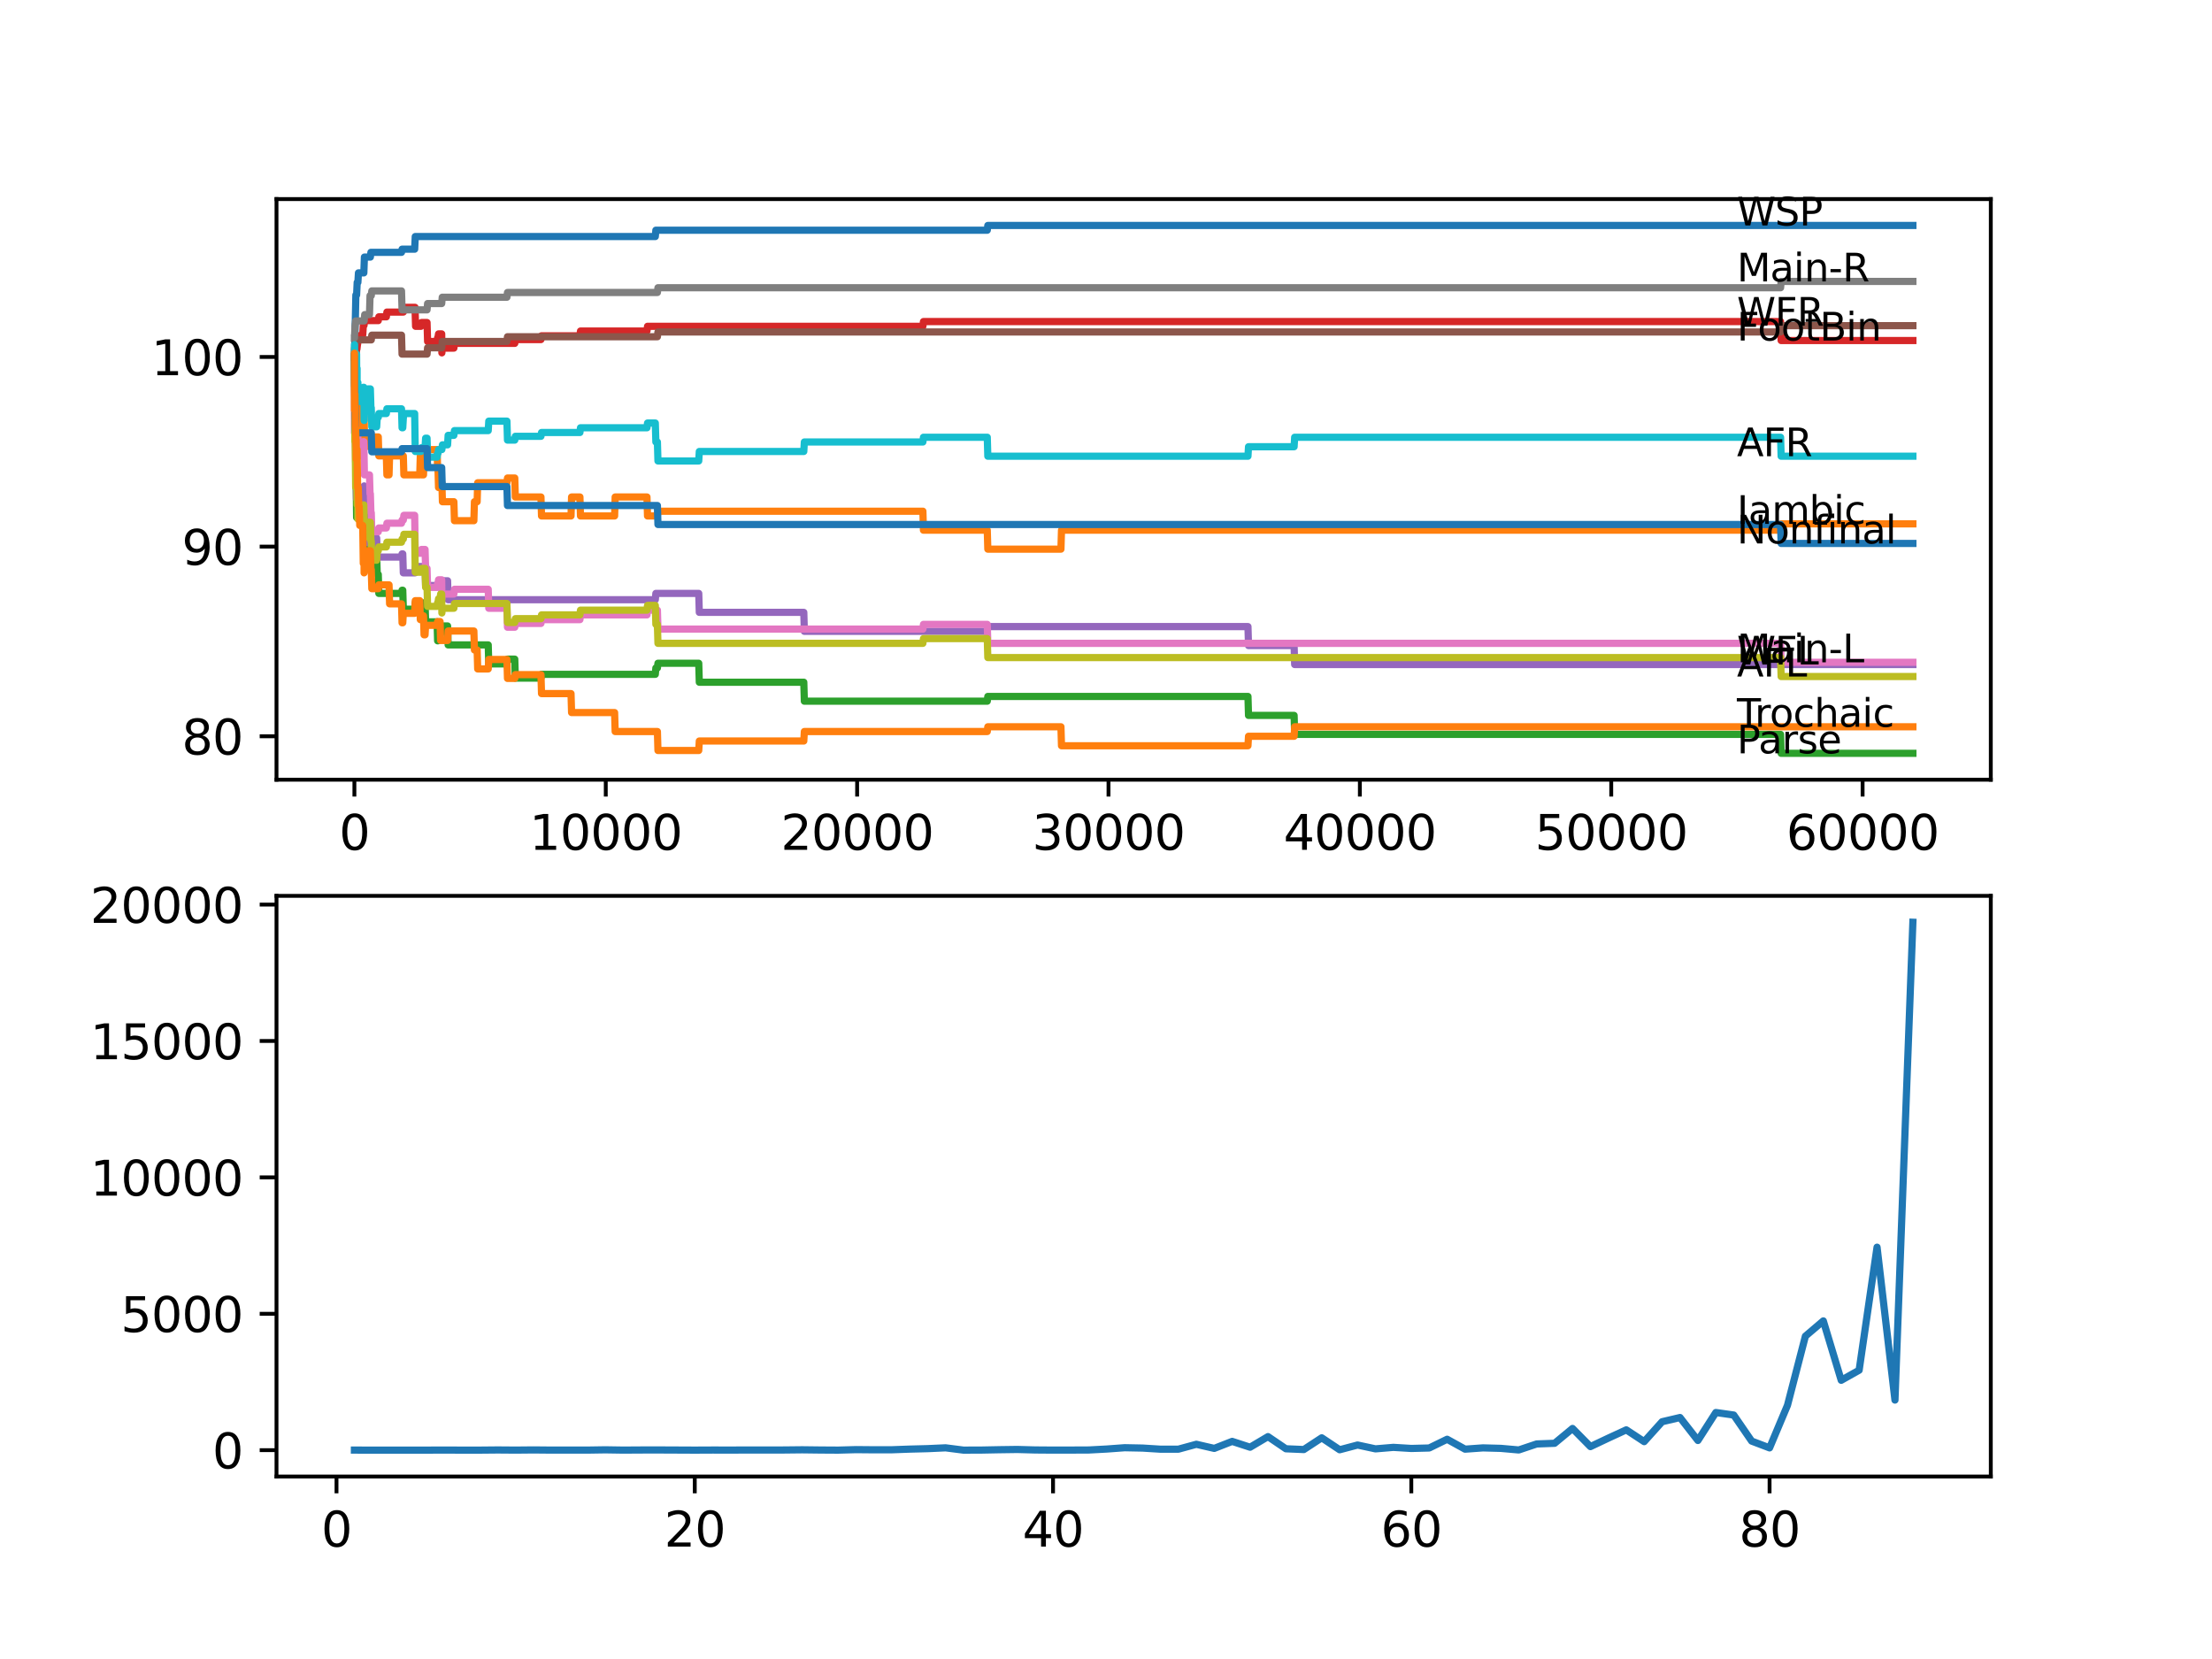 <?xml version="1.0" encoding="utf-8" standalone="no"?>
<!DOCTYPE svg PUBLIC "-//W3C//DTD SVG 1.1//EN"
  "http://www.w3.org/Graphics/SVG/1.1/DTD/svg11.dtd">
<svg xmlns:xlink="http://www.w3.org/1999/xlink" width="460.8pt" height="345.6pt" viewBox="0 0 460.8 345.6" xmlns="http://www.w3.org/2000/svg" version="1.1">
 <defs>
  <style type="text/css">*{stroke-linejoin: round; stroke-linecap: butt}</style>
 </defs>
 <g id="figure_1">
  <g id="patch_1">
   <path d="M 0 345.6 
L 460.8 345.6 
L 460.8 0 
L 0 0 
z
" style="fill: #ffffff"/>
  </g>
  <g id="axes_1">
   <g id="patch_2">
    <path d="M 57.6 162.432 
L 414.72 162.432 
L 414.72 41.472 
L 57.6 41.472 
z
" style="fill: #ffffff"/>
   </g>
   <g id="matplotlib.axis_1">
    <g id="xtick_1">
     <g id="line2d_1">
      <defs>
       <path id="me9137f6b25" d="M 0 0 
L 0 3.5 
" style="stroke: #000000; stroke-width: 0.8"/>
      </defs>
      <g>
       <use xlink:href="#me9137f6b25" x="73.827" y="162.432" style="stroke: #000000; stroke-width: 0.8"/>
      </g>
     </g>
     <g id="text_1">
      <!-- 0 -->
      <g transform="translate(70.646 177.03)scale(0.1 -0.1)">
       <defs>
        <path id="DejaVuSans-30" d="M 2034 4250 
Q 1547 4250 1301 3770 
Q 1056 3291 1056 2328 
Q 1056 1369 1301 889 
Q 1547 409 2034 409 
Q 2525 409 2770 889 
Q 3016 1369 3016 2328 
Q 3016 3291 2770 3770 
Q 2525 4250 2034 4250 
z
M 2034 4750 
Q 2819 4750 3233 4129 
Q 3647 3509 3647 2328 
Q 3647 1150 3233 529 
Q 2819 -91 2034 -91 
Q 1250 -91 836 529 
Q 422 1150 422 2328 
Q 422 3509 836 4129 
Q 1250 4750 2034 4750 
z
" transform="scale(0.016)"/>
       </defs>
       <use xlink:href="#DejaVuSans-30"/>
      </g>
     </g>
    </g>
    <g id="xtick_2">
     <g id="line2d_2">
      <g>
       <use xlink:href="#me9137f6b25" x="126.192" y="162.432" style="stroke: #000000; stroke-width: 0.8"/>
      </g>
     </g>
     <g id="text_2">
      <!-- 10000 -->
      <g transform="translate(110.286 177.03)scale(0.1 -0.1)">
       <defs>
        <path id="DejaVuSans-31" d="M 794 531 
L 1825 531 
L 1825 4091 
L 703 3866 
L 703 4441 
L 1819 4666 
L 2450 4666 
L 2450 531 
L 3481 531 
L 3481 0 
L 794 0 
L 794 531 
z
" transform="scale(0.016)"/>
       </defs>
       <use xlink:href="#DejaVuSans-31"/>
       <use xlink:href="#DejaVuSans-30" x="63.623"/>
       <use xlink:href="#DejaVuSans-30" x="127.246"/>
       <use xlink:href="#DejaVuSans-30" x="190.869"/>
       <use xlink:href="#DejaVuSans-30" x="254.492"/>
      </g>
     </g>
    </g>
    <g id="xtick_3">
     <g id="line2d_3">
      <g>
       <use xlink:href="#me9137f6b25" x="178.556" y="162.432" style="stroke: #000000; stroke-width: 0.8"/>
      </g>
     </g>
     <g id="text_3">
      <!-- 20000 -->
      <g transform="translate(162.65 177.03)scale(0.1 -0.1)">
       <defs>
        <path id="DejaVuSans-32" d="M 1228 531 
L 3431 531 
L 3431 0 
L 469 0 
L 469 531 
Q 828 903 1448 1529 
Q 2069 2156 2228 2338 
Q 2531 2678 2651 2914 
Q 2772 3150 2772 3378 
Q 2772 3750 2511 3984 
Q 2250 4219 1831 4219 
Q 1534 4219 1204 4116 
Q 875 4013 500 3803 
L 500 4441 
Q 881 4594 1212 4672 
Q 1544 4750 1819 4750 
Q 2544 4750 2975 4387 
Q 3406 4025 3406 3419 
Q 3406 3131 3298 2873 
Q 3191 2616 2906 2266 
Q 2828 2175 2409 1742 
Q 1991 1309 1228 531 
z
" transform="scale(0.016)"/>
       </defs>
       <use xlink:href="#DejaVuSans-32"/>
       <use xlink:href="#DejaVuSans-30" x="63.623"/>
       <use xlink:href="#DejaVuSans-30" x="127.246"/>
       <use xlink:href="#DejaVuSans-30" x="190.869"/>
       <use xlink:href="#DejaVuSans-30" x="254.492"/>
      </g>
     </g>
    </g>
    <g id="xtick_4">
     <g id="line2d_4">
      <g>
       <use xlink:href="#me9137f6b25" x="230.921" y="162.432" style="stroke: #000000; stroke-width: 0.8"/>
      </g>
     </g>
     <g id="text_4">
      <!-- 30000 -->
      <g transform="translate(215.015 177.03)scale(0.1 -0.1)">
       <defs>
        <path id="DejaVuSans-33" d="M 2597 2516 
Q 3050 2419 3304 2112 
Q 3559 1806 3559 1356 
Q 3559 666 3084 287 
Q 2609 -91 1734 -91 
Q 1441 -91 1130 -33 
Q 819 25 488 141 
L 488 750 
Q 750 597 1062 519 
Q 1375 441 1716 441 
Q 2309 441 2620 675 
Q 2931 909 2931 1356 
Q 2931 1769 2642 2001 
Q 2353 2234 1838 2234 
L 1294 2234 
L 1294 2753 
L 1863 2753 
Q 2328 2753 2575 2939 
Q 2822 3125 2822 3475 
Q 2822 3834 2567 4026 
Q 2313 4219 1838 4219 
Q 1578 4219 1281 4162 
Q 984 4106 628 3988 
L 628 4550 
Q 988 4650 1302 4700 
Q 1616 4750 1894 4750 
Q 2613 4750 3031 4423 
Q 3450 4097 3450 3541 
Q 3450 3153 3228 2886 
Q 3006 2619 2597 2516 
z
" transform="scale(0.016)"/>
       </defs>
       <use xlink:href="#DejaVuSans-33"/>
       <use xlink:href="#DejaVuSans-30" x="63.623"/>
       <use xlink:href="#DejaVuSans-30" x="127.246"/>
       <use xlink:href="#DejaVuSans-30" x="190.869"/>
       <use xlink:href="#DejaVuSans-30" x="254.492"/>
      </g>
     </g>
    </g>
    <g id="xtick_5">
     <g id="line2d_5">
      <g>
       <use xlink:href="#me9137f6b25" x="283.285" y="162.432" style="stroke: #000000; stroke-width: 0.8"/>
      </g>
     </g>
     <g id="text_5">
      <!-- 40000 -->
      <g transform="translate(267.379 177.03)scale(0.1 -0.1)">
       <defs>
        <path id="DejaVuSans-34" d="M 2419 4116 
L 825 1625 
L 2419 1625 
L 2419 4116 
z
M 2253 4666 
L 3047 4666 
L 3047 1625 
L 3713 1625 
L 3713 1100 
L 3047 1100 
L 3047 0 
L 2419 0 
L 2419 1100 
L 313 1100 
L 313 1709 
L 2253 4666 
z
" transform="scale(0.016)"/>
       </defs>
       <use xlink:href="#DejaVuSans-34"/>
       <use xlink:href="#DejaVuSans-30" x="63.623"/>
       <use xlink:href="#DejaVuSans-30" x="127.246"/>
       <use xlink:href="#DejaVuSans-30" x="190.869"/>
       <use xlink:href="#DejaVuSans-30" x="254.492"/>
      </g>
     </g>
    </g>
    <g id="xtick_6">
     <g id="line2d_6">
      <g>
       <use xlink:href="#me9137f6b25" x="335.65" y="162.432" style="stroke: #000000; stroke-width: 0.8"/>
      </g>
     </g>
     <g id="text_6">
      <!-- 50000 -->
      <g transform="translate(319.744 177.03)scale(0.1 -0.1)">
       <defs>
        <path id="DejaVuSans-35" d="M 691 4666 
L 3169 4666 
L 3169 4134 
L 1269 4134 
L 1269 2991 
Q 1406 3038 1543 3061 
Q 1681 3084 1819 3084 
Q 2600 3084 3056 2656 
Q 3513 2228 3513 1497 
Q 3513 744 3044 326 
Q 2575 -91 1722 -91 
Q 1428 -91 1123 -41 
Q 819 9 494 109 
L 494 744 
Q 775 591 1075 516 
Q 1375 441 1709 441 
Q 2250 441 2565 725 
Q 2881 1009 2881 1497 
Q 2881 1984 2565 2268 
Q 2250 2553 1709 2553 
Q 1456 2553 1204 2497 
Q 953 2441 691 2322 
L 691 4666 
z
" transform="scale(0.016)"/>
       </defs>
       <use xlink:href="#DejaVuSans-35"/>
       <use xlink:href="#DejaVuSans-30" x="63.623"/>
       <use xlink:href="#DejaVuSans-30" x="127.246"/>
       <use xlink:href="#DejaVuSans-30" x="190.869"/>
       <use xlink:href="#DejaVuSans-30" x="254.492"/>
      </g>
     </g>
    </g>
    <g id="xtick_7">
     <g id="line2d_7">
      <g>
       <use xlink:href="#me9137f6b25" x="388.014" y="162.432" style="stroke: #000000; stroke-width: 0.8"/>
      </g>
     </g>
     <g id="text_7">
      <!-- 60000 -->
      <g transform="translate(372.108 177.03)scale(0.1 -0.1)">
       <defs>
        <path id="DejaVuSans-36" d="M 2113 2584 
Q 1688 2584 1439 2293 
Q 1191 2003 1191 1497 
Q 1191 994 1439 701 
Q 1688 409 2113 409 
Q 2538 409 2786 701 
Q 3034 994 3034 1497 
Q 3034 2003 2786 2293 
Q 2538 2584 2113 2584 
z
M 3366 4563 
L 3366 3988 
Q 3128 4100 2886 4159 
Q 2644 4219 2406 4219 
Q 1781 4219 1451 3797 
Q 1122 3375 1075 2522 
Q 1259 2794 1537 2939 
Q 1816 3084 2150 3084 
Q 2853 3084 3261 2657 
Q 3669 2231 3669 1497 
Q 3669 778 3244 343 
Q 2819 -91 2113 -91 
Q 1303 -91 875 529 
Q 447 1150 447 2328 
Q 447 3434 972 4092 
Q 1497 4750 2381 4750 
Q 2619 4750 2861 4703 
Q 3103 4656 3366 4563 
z
" transform="scale(0.016)"/>
       </defs>
       <use xlink:href="#DejaVuSans-36"/>
       <use xlink:href="#DejaVuSans-30" x="63.623"/>
       <use xlink:href="#DejaVuSans-30" x="127.246"/>
       <use xlink:href="#DejaVuSans-30" x="190.869"/>
       <use xlink:href="#DejaVuSans-30" x="254.492"/>
      </g>
     </g>
    </g>
   </g>
   <g id="matplotlib.axis_2">
    <g id="ytick_1">
     <g id="line2d_8">
      <defs>
       <path id="mf3a41713fd" d="M 0 0 
L -3.5 0 
" style="stroke: #000000; stroke-width: 0.8"/>
      </defs>
      <g>
       <use xlink:href="#mf3a41713fd" x="57.6" y="153.378" style="stroke: #000000; stroke-width: 0.8"/>
      </g>
     </g>
     <g id="text_8">
      <!-- 80 -->
      <g transform="translate(37.875 157.177)scale(0.1 -0.1)">
       <defs>
        <path id="DejaVuSans-38" d="M 2034 2216 
Q 1584 2216 1326 1975 
Q 1069 1734 1069 1313 
Q 1069 891 1326 650 
Q 1584 409 2034 409 
Q 2484 409 2743 651 
Q 3003 894 3003 1313 
Q 3003 1734 2745 1975 
Q 2488 2216 2034 2216 
z
M 1403 2484 
Q 997 2584 770 2862 
Q 544 3141 544 3541 
Q 544 4100 942 4425 
Q 1341 4750 2034 4750 
Q 2731 4750 3128 4425 
Q 3525 4100 3525 3541 
Q 3525 3141 3298 2862 
Q 3072 2584 2669 2484 
Q 3125 2378 3379 2068 
Q 3634 1759 3634 1313 
Q 3634 634 3220 271 
Q 2806 -91 2034 -91 
Q 1263 -91 848 271 
Q 434 634 434 1313 
Q 434 1759 690 2068 
Q 947 2378 1403 2484 
z
M 1172 3481 
Q 1172 3119 1398 2916 
Q 1625 2713 2034 2713 
Q 2441 2713 2670 2916 
Q 2900 3119 2900 3481 
Q 2900 3844 2670 4047 
Q 2441 4250 2034 4250 
Q 1625 4250 1398 4047 
Q 1172 3844 1172 3481 
z
" transform="scale(0.016)"/>
       </defs>
       <use xlink:href="#DejaVuSans-38"/>
       <use xlink:href="#DejaVuSans-30" x="63.623"/>
      </g>
     </g>
    </g>
    <g id="ytick_2">
     <g id="line2d_9">
      <g>
       <use xlink:href="#mf3a41713fd" x="57.6" y="113.87" style="stroke: #000000; stroke-width: 0.8"/>
      </g>
     </g>
     <g id="text_9">
      <!-- 90 -->
      <g transform="translate(37.875 117.669)scale(0.1 -0.1)">
       <defs>
        <path id="DejaVuSans-39" d="M 703 97 
L 703 672 
Q 941 559 1184 500 
Q 1428 441 1663 441 
Q 2288 441 2617 861 
Q 2947 1281 2994 2138 
Q 2813 1869 2534 1725 
Q 2256 1581 1919 1581 
Q 1219 1581 811 2004 
Q 403 2428 403 3163 
Q 403 3881 828 4315 
Q 1253 4750 1959 4750 
Q 2769 4750 3195 4129 
Q 3622 3509 3622 2328 
Q 3622 1225 3098 567 
Q 2575 -91 1691 -91 
Q 1453 -91 1209 -44 
Q 966 3 703 97 
z
M 1959 2075 
Q 2384 2075 2632 2365 
Q 2881 2656 2881 3163 
Q 2881 3666 2632 3958 
Q 2384 4250 1959 4250 
Q 1534 4250 1286 3958 
Q 1038 3666 1038 3163 
Q 1038 2656 1286 2365 
Q 1534 2075 1959 2075 
z
" transform="scale(0.016)"/>
       </defs>
       <use xlink:href="#DejaVuSans-39"/>
       <use xlink:href="#DejaVuSans-30" x="63.623"/>
      </g>
     </g>
    </g>
    <g id="ytick_3">
     <g id="line2d_10">
      <g>
       <use xlink:href="#mf3a41713fd" x="57.6" y="74.362" style="stroke: #000000; stroke-width: 0.8"/>
      </g>
     </g>
     <g id="text_10">
      <!-- 100 -->
      <g transform="translate(31.512 78.162)scale(0.1 -0.1)">
       <use xlink:href="#DejaVuSans-31"/>
       <use xlink:href="#DejaVuSans-30" x="63.623"/>
       <use xlink:href="#DejaVuSans-30" x="127.246"/>
      </g>
     </g>
    </g>
   </g>
   <g id="line2d_11">
    <path d="M 73.833 74.362 
L 73.838 74.362 
L 73.995 67.383 
L 74.006 67.383 
L 74.131 61.456 
L 74.288 61.456 
L 74.409 58.823 
L 74.555 58.823 
L 74.671 56.847 
L 75.796 56.847 
L 75.912 53.555 
L 77.153 53.555 
L 77.268 52.567 
L 83.641 52.567 
L 83.756 51.909 
L 86.384 51.909 
L 86.505 49.275 
L 136.513 49.275 
L 136.628 47.958 
L 205.666 47.958 
L 205.781 46.97 
L 398.487 46.97 
L 398.487 46.97 
" clip-path="url(#p6c13ebc47b)" style="fill: none; stroke: #1f77b4; stroke-width: 1.5; stroke-linecap: square"/>
   </g>
   <g id="line2d_12">
    <path d="M 73.833 74.362 
L 73.843 74.362 
L 73.854 72.584 
L 73.885 80.486 
L 73.922 79.169 
L 74.006 83.12 
L 74.032 81.145 
L 74.068 81.145 
L 74.11 79.169 
L 74.115 83.12 
L 74.168 83.12 
L 74.173 87.071 
L 74.215 81.145 
L 74.278 85.095 
L 74.356 85.095 
L 74.383 89.046 
L 74.466 85.095 
L 74.487 85.095 
L 74.602 89.046 
L 74.629 89.046 
L 74.744 85.095 
L 74.828 85.095 
L 74.943 81.145 
L 75.116 81.145 
L 75.231 85.095 
L 75.561 85.095 
L 75.665 81.145 
L 75.671 85.095 
L 75.833 85.095 
L 75.953 92.997 
L 77.153 92.997 
L 77.268 92.009 
L 77.341 92.009 
L 77.456 91.021 
L 78.802 91.021 
L 78.917 94.972 
L 80.483 94.972 
L 80.598 98.923 
L 81.043 98.923 
L 81.159 94.972 
L 84.018 94.972 
L 84.133 98.923 
L 87.442 98.923 
L 87.557 94.972 
L 87.688 94.972 
L 87.804 98.923 
L 88.222 98.923 
L 88.338 94.972 
L 88.961 94.972 
L 89.076 93.655 
L 91.05 93.655 
L 91.165 97.606 
L 91.239 97.606 
L 91.354 101.557 
L 91.673 101.557 
L 91.789 100.569 
L 92.05 100.569 
L 92.166 104.52 
L 94.553 104.52 
L 94.669 108.471 
L 98.716 108.471 
L 98.832 104.52 
L 99.397 104.52 
L 99.512 100.569 
L 105.602 100.569 
L 105.717 99.582 
L 107.236 99.582 
L 107.351 103.532 
L 112.692 103.532 
L 112.808 107.483 
L 118.955 107.483 
L 119.07 103.532 
L 120.809 103.532 
L 120.924 107.483 
L 128.035 107.483 
L 128.15 103.532 
L 134.775 103.532 
L 134.89 107.483 
L 136.948 107.483 
L 137.063 106.495 
L 192.255 106.495 
L 192.37 110.446 
L 205.666 110.446 
L 205.781 114.397 
L 221.014 114.397 
L 221.129 110.446 
L 370.928 110.446 
L 371.043 109.129 
L 398.487 109.129 
L 398.487 109.129 
" clip-path="url(#p6c13ebc47b)" style="fill: none; stroke: #ff7f0e; stroke-width: 1.5; stroke-linecap: square"/>
   </g>
   <g id="line2d_13">
    <path d="M 73.833 74.362 
L 73.848 74.362 
L 73.974 87.4 
L 73.985 87.4 
L 74.006 86.083 
L 74.011 90.034 
L 74.068 90.034 
L 74.189 99.911 
L 74.194 99.911 
L 74.288 107.812 
L 74.309 106.495 
L 74.388 106.495 
L 74.503 105.178 
L 74.555 105.178 
L 74.671 103.203 
L 75.844 103.203 
L 75.859 101.886 
L 75.896 109.788 
L 75.927 109.788 
L 76.105 109.788 
L 76.221 113.739 
L 76.571 113.739 
L 76.687 117.689 
L 77.153 117.689 
L 77.268 116.702 
L 77.341 116.702 
L 77.456 115.714 
L 78.467 115.714 
L 78.582 119.665 
L 78.802 119.665 
L 78.917 123.615 
L 83.641 123.615 
L 83.756 122.957 
L 83.902 122.957 
L 84.018 126.908 
L 86.384 126.908 
L 86.5 125.591 
L 88.547 125.591 
L 88.662 129.542 
L 91.05 129.542 
L 91.165 133.492 
L 91.239 133.492 
L 91.354 132.702 
L 91.673 132.702 
L 91.789 131.715 
L 92.014 131.715 
L 92.129 130.398 
L 93.239 130.398 
L 93.354 134.348 
L 101.706 134.348 
L 101.822 138.299 
L 105.602 138.299 
L 105.717 137.312 
L 107.236 137.312 
L 107.351 141.262 
L 112.692 141.262 
L 112.808 140.472 
L 136.513 140.472 
L 136.628 139.155 
L 136.948 139.155 
L 137.063 138.168 
L 145.562 138.168 
L 145.677 142.118 
L 167.445 142.118 
L 167.56 146.069 
L 205.666 146.069 
L 205.781 145.081 
L 259.973 145.081 
L 260.088 149.032 
L 269.587 149.032 
L 269.702 152.983 
L 370.928 152.983 
L 371.043 156.934 
L 398.487 156.934 
L 398.487 156.934 
" clip-path="url(#p6c13ebc47b)" style="fill: none; stroke: #2ca02c; stroke-width: 1.5; stroke-linecap: square"/>
   </g>
   <g id="line2d_14">
    <path d="M 73.833 74.362 
L 73.859 74.362 
L 73.974 72.058 
L 73.995 76.008 
L 74.084 74.692 
L 74.168 74.692 
L 74.288 72.716 
L 74.356 72.716 
L 74.472 71.728 
L 74.487 71.728 
L 74.602 70.741 
L 75.116 70.741 
L 75.231 69.753 
L 75.566 69.753 
L 75.686 67.778 
L 75.833 67.778 
L 75.948 66.79 
L 78.802 66.79 
L 78.917 66 
L 80.483 66 
L 80.598 65.012 
L 84.018 65.012 
L 84.133 64.024 
L 86.458 64.024 
L 86.573 67.975 
L 87.688 67.975 
L 87.804 67.185 
L 88.961 67.185 
L 89.076 71.136 
L 91.05 71.136 
L 91.165 70.346 
L 91.239 70.346 
L 91.354 69.556 
L 92.014 69.556 
L 92.05 73.506 
L 92.124 72.519 
L 94.553 72.519 
L 94.669 71.531 
L 107.236 71.531 
L 107.351 70.741 
L 112.692 70.741 
L 112.808 69.951 
L 120.809 69.951 
L 120.924 68.963 
L 134.775 68.963 
L 134.89 67.975 
L 192.255 67.975 
L 192.37 66.988 
L 370.928 66.988 
L 371.043 70.938 
L 398.487 70.938 
L 398.487 70.938 
" clip-path="url(#p6c13ebc47b)" style="fill: none; stroke: #d62728; stroke-width: 1.5; stroke-linecap: square"/>
   </g>
   <g id="line2d_15">
    <path d="M 73.833 74.362 
L 73.838 74.362 
L 73.969 89.375 
L 73.985 89.375 
L 74.068 88.058 
L 74.074 92.009 
L 74.084 92.009 
L 74.147 92.009 
L 74.273 103.862 
L 74.288 103.862 
L 74.403 102.545 
L 75.844 102.545 
L 75.859 101.228 
L 75.896 109.129 
L 75.927 109.129 
L 76.571 109.129 
L 76.687 113.08 
L 77.153 113.08 
L 77.268 112.092 
L 78.467 112.092 
L 78.582 116.043 
L 83.641 116.043 
L 83.756 115.385 
L 83.902 115.385 
L 84.018 119.335 
L 86.458 119.335 
L 86.573 118.019 
L 88.547 118.019 
L 88.662 121.969 
L 91.673 121.969 
L 91.789 120.982 
L 93.239 120.982 
L 93.354 124.932 
L 136.513 124.932 
L 136.628 123.615 
L 145.562 123.615 
L 145.677 127.566 
L 167.445 127.566 
L 167.56 131.517 
L 205.666 131.517 
L 205.781 130.529 
L 259.973 130.529 
L 260.088 134.48 
L 269.587 134.48 
L 269.702 138.431 
L 398.487 138.431 
L 398.487 138.431 
" clip-path="url(#p6c13ebc47b)" style="fill: none; stroke: #9467bd; stroke-width: 1.5; stroke-linecap: square"/>
   </g>
   <g id="line2d_16">
    <path d="M 73.833 74.362 
L 73.838 74.362 
L 73.964 71.794 
L 73.974 71.794 
L 74.089 70.807 
L 77.341 70.807 
L 77.456 69.819 
L 83.641 69.819 
L 83.756 73.77 
L 88.961 73.77 
L 89.076 72.453 
L 92.014 72.453 
L 92.129 71.136 
L 105.602 71.136 
L 105.717 70.148 
L 136.948 70.148 
L 137.063 69.16 
L 370.928 69.16 
L 371.043 67.844 
L 398.487 67.844 
L 398.487 67.844 
" clip-path="url(#p6c13ebc47b)" style="fill: none; stroke: #8c564b; stroke-width: 1.5; stroke-linecap: square"/>
   </g>
   <g id="line2d_17">
    <path d="M 73.833 78.313 
L 73.838 78.313 
L 73.854 90.165 
L 73.958 88.388 
L 73.974 88.388 
L 74.095 96.289 
L 74.168 96.289 
L 74.288 94.314 
L 74.356 94.314 
L 74.477 92.009 
L 74.487 92.009 
L 74.555 91.021 
L 74.561 94.972 
L 74.582 94.972 
L 75.116 94.972 
L 75.231 93.985 
L 75.566 93.985 
L 75.686 92.009 
L 75.796 92.009 
L 75.912 98.923 
L 76.969 98.923 
L 77.085 102.874 
L 77.153 102.874 
L 77.268 106.825 
L 77.341 106.825 
L 77.456 110.775 
L 78.802 110.775 
L 78.917 109.985 
L 80.483 109.985 
L 80.598 108.998 
L 83.641 108.998 
L 83.756 108.339 
L 84.018 108.339 
L 84.133 107.351 
L 86.384 107.351 
L 86.505 115.253 
L 87.688 115.253 
L 87.804 114.463 
L 88.547 114.463 
L 88.662 118.414 
L 88.961 118.414 
L 89.076 122.364 
L 91.05 122.364 
L 91.165 121.574 
L 91.239 121.574 
L 91.354 120.784 
L 92.014 120.784 
L 92.05 124.735 
L 92.124 123.747 
L 94.553 123.747 
L 94.669 122.759 
L 101.706 122.759 
L 101.822 126.71 
L 105.602 126.71 
L 105.717 130.661 
L 107.236 130.661 
L 107.351 129.871 
L 112.692 129.871 
L 112.808 129.081 
L 120.809 129.081 
L 120.924 128.093 
L 134.775 128.093 
L 134.89 127.105 
L 136.948 127.105 
L 137.063 131.056 
L 192.255 131.056 
L 192.37 130.068 
L 205.666 130.068 
L 205.781 134.019 
L 370.928 134.019 
L 371.043 137.97 
L 398.487 137.97 
L 398.487 137.97 
" clip-path="url(#p6c13ebc47b)" style="fill: none; stroke: #e377c2; stroke-width: 1.5; stroke-linecap: square"/>
   </g>
   <g id="line2d_18">
    <path d="M 73.833 70.412 
L 73.838 70.412 
L 73.964 67.844 
L 73.974 67.844 
L 74.089 66.856 
L 75.859 66.856 
L 75.974 65.539 
L 76.969 65.539 
L 77.085 61.588 
L 77.341 61.588 
L 77.456 60.6 
L 83.641 60.6 
L 83.756 64.551 
L 88.961 64.551 
L 89.076 63.234 
L 92.014 63.234 
L 92.129 61.917 
L 105.602 61.917 
L 105.717 60.93 
L 136.948 60.93 
L 137.063 59.942 
L 370.928 59.942 
L 371.043 58.625 
L 398.487 58.625 
L 398.487 58.625 
" clip-path="url(#p6c13ebc47b)" style="fill: none; stroke: #7f7f7f; stroke-width: 1.5; stroke-linecap: square"/>
   </g>
   <g id="line2d_19">
    <path d="M 73.833 74.362 
L 73.838 74.362 
L 73.922 92.009 
L 73.969 91.021 
L 73.974 91.021 
L 74.095 101.557 
L 74.168 101.557 
L 74.288 98.265 
L 74.403 105.178 
L 74.487 105.178 
L 74.555 104.191 
L 74.561 108.142 
L 74.582 108.142 
L 75.116 108.142 
L 75.231 107.154 
L 75.566 107.154 
L 75.686 105.178 
L 75.796 105.178 
L 75.891 112.092 
L 75.912 110.117 
L 76.105 110.117 
L 76.221 108.8 
L 77.153 108.8 
L 77.268 112.751 
L 77.341 112.751 
L 77.456 116.702 
L 78.467 116.702 
L 78.582 114.726 
L 78.802 114.726 
L 78.917 113.936 
L 80.483 113.936 
L 80.598 112.948 
L 83.641 112.948 
L 83.756 112.29 
L 84.018 112.29 
L 84.133 111.302 
L 86.384 111.302 
L 86.505 119.204 
L 87.688 119.204 
L 87.804 118.414 
L 88.547 118.414 
L 88.662 122.364 
L 88.961 122.364 
L 89.076 126.315 
L 91.05 126.315 
L 91.165 125.525 
L 91.239 125.525 
L 91.354 124.735 
L 91.673 124.735 
L 91.789 123.747 
L 92.014 123.747 
L 92.05 127.698 
L 92.124 126.71 
L 94.553 126.71 
L 94.669 125.723 
L 105.602 125.723 
L 105.717 129.673 
L 107.236 129.673 
L 107.351 128.883 
L 112.692 128.883 
L 112.808 128.093 
L 120.809 128.093 
L 120.924 127.105 
L 134.775 127.105 
L 134.89 126.118 
L 136.513 126.118 
L 136.628 130.068 
L 136.948 130.068 
L 137.063 134.019 
L 192.255 134.019 
L 192.37 133.032 
L 205.666 133.032 
L 205.781 136.982 
L 370.928 136.982 
L 371.043 140.933 
L 398.487 140.933 
L 398.487 140.933 
" clip-path="url(#p6c13ebc47b)" style="fill: none; stroke: #bcbd22; stroke-width: 1.5; stroke-linecap: square"/>
   </g>
   <g id="line2d_20">
    <path d="M 73.833 74.362 
L 73.838 74.362 
L 73.854 71.794 
L 73.89 80.354 
L 73.906 80.354 
L 73.922 80.354 
L 73.985 78.379 
L 73.99 82.33 
L 74.026 81.013 
L 74.068 81.013 
L 74.084 82.988 
L 74.184 78.05 
L 74.194 78.05 
L 74.288 73.77 
L 74.304 77.72 
L 74.356 77.72 
L 74.388 76.733 
L 74.393 80.684 
L 74.451 80.684 
L 74.487 80.684 
L 74.555 79.696 
L 74.561 83.647 
L 74.582 83.647 
L 75.116 83.647 
L 75.231 82.659 
L 75.566 82.659 
L 75.686 80.684 
L 75.796 80.684 
L 75.859 87.597 
L 75.912 84.305 
L 76.105 84.305 
L 76.221 82.988 
L 76.571 82.988 
L 76.687 81.013 
L 77.153 81.013 
L 77.268 84.964 
L 77.341 84.964 
L 77.456 88.914 
L 78.467 88.914 
L 78.582 86.939 
L 78.802 86.939 
L 78.917 86.149 
L 80.483 86.149 
L 80.598 85.161 
L 83.641 85.161 
L 83.756 89.112 
L 83.902 89.112 
L 84.018 87.137 
L 84.133 86.149 
L 86.384 86.149 
L 86.505 94.05 
L 87.688 94.05 
L 87.804 93.26 
L 88.547 93.26 
L 88.662 91.285 
L 88.961 91.285 
L 89.076 95.236 
L 91.05 95.236 
L 91.165 94.445 
L 91.239 94.445 
L 91.354 93.655 
L 92.05 93.655 
L 92.166 92.668 
L 93.239 92.668 
L 93.354 90.692 
L 94.553 90.692 
L 94.669 89.705 
L 101.706 89.705 
L 101.822 87.729 
L 105.602 87.729 
L 105.717 91.68 
L 107.236 91.68 
L 107.351 90.89 
L 112.692 90.89 
L 112.808 90.1 
L 120.809 90.1 
L 120.924 89.112 
L 134.775 89.112 
L 134.89 88.124 
L 136.513 88.124 
L 136.628 92.075 
L 136.948 92.075 
L 137.063 96.026 
L 145.562 96.026 
L 145.677 94.05 
L 167.445 94.05 
L 167.56 92.075 
L 192.255 92.075 
L 192.37 91.087 
L 205.666 91.087 
L 205.781 95.038 
L 259.973 95.038 
L 260.088 93.063 
L 269.587 93.063 
L 269.702 91.087 
L 370.928 91.087 
L 371.043 95.038 
L 398.487 95.038 
L 398.487 95.038 
" clip-path="url(#p6c13ebc47b)" style="fill: none; stroke: #17becf; stroke-width: 1.5; stroke-linecap: square"/>
   </g>
   <g id="line2d_21">
    <path d="M 73.833 74.362 
L 73.838 74.362 
L 73.964 86.215 
L 73.974 86.215 
L 74.089 90.165 
L 77.341 90.165 
L 77.456 94.116 
L 83.641 94.116 
L 83.756 93.458 
L 88.961 93.458 
L 89.076 97.409 
L 92.014 97.409 
L 92.129 101.359 
L 105.602 101.359 
L 105.717 105.31 
L 136.948 105.31 
L 137.063 109.261 
L 370.928 109.261 
L 371.043 113.212 
L 398.487 113.212 
L 398.487 113.212 
" clip-path="url(#p6c13ebc47b)" style="fill: none; stroke: #1f77b4; stroke-width: 1.5; stroke-linecap: square"/>
   </g>
   <g id="line2d_22">
    <path d="M 73.833 74.362 
L 73.838 74.362 
L 73.843 73.572 
L 73.864 85.425 
L 73.896 82.132 
L 73.932 82.132 
L 74.047 89.046 
L 74.079 89.046 
L 74.194 92.997 
L 74.21 91.68 
L 74.215 95.631 
L 74.299 93.655 
L 74.383 93.655 
L 74.503 101.557 
L 74.629 101.557 
L 74.744 105.508 
L 74.828 105.508 
L 74.943 109.459 
L 75.561 109.459 
L 75.681 117.36 
L 75.796 117.36 
L 75.844 115.385 
L 75.849 119.335 
L 75.901 118.019 
L 76.105 118.019 
L 76.221 116.702 
L 76.571 116.702 
L 76.687 114.726 
L 77.153 114.726 
L 77.268 118.677 
L 77.341 118.677 
L 77.456 122.628 
L 78.802 122.628 
L 78.917 121.838 
L 81.043 121.838 
L 81.159 125.788 
L 83.641 125.788 
L 83.756 129.739 
L 83.902 129.739 
L 84.018 127.764 
L 86.384 127.764 
L 86.505 125.13 
L 87.442 125.13 
L 87.557 129.081 
L 87.688 129.081 
L 87.804 128.291 
L 88.222 128.291 
L 88.338 132.241 
L 88.547 132.241 
L 88.662 130.266 
L 91.05 130.266 
L 91.165 129.476 
L 91.673 129.476 
L 91.789 133.427 
L 93.239 133.427 
L 93.354 131.451 
L 98.716 131.451 
L 98.832 135.402 
L 99.397 135.402 
L 99.512 139.353 
L 101.706 139.353 
L 101.822 137.377 
L 105.602 137.377 
L 105.717 141.328 
L 107.236 141.328 
L 107.351 140.538 
L 112.692 140.538 
L 112.808 144.489 
L 118.955 144.489 
L 119.07 148.44 
L 128.035 148.44 
L 128.15 152.39 
L 136.948 152.39 
L 137.063 156.341 
L 145.562 156.341 
L 145.677 154.366 
L 167.445 154.366 
L 167.56 152.39 
L 205.666 152.39 
L 205.781 151.403 
L 221.014 151.403 
L 221.129 155.354 
L 259.973 155.354 
L 260.088 153.378 
L 269.587 153.378 
L 269.702 151.403 
L 398.487 151.403 
L 398.487 151.403 
" clip-path="url(#p6c13ebc47b)" style="fill: none; stroke: #ff7f0e; stroke-width: 1.5; stroke-linecap: square"/>
   </g>
   <g id="patch_3">
    <path d="M 57.6 162.432 
L 57.6 41.472 
" style="fill: none; stroke: #000000; stroke-width: 0.8; stroke-linejoin: miter; stroke-linecap: square"/>
   </g>
   <g id="patch_4">
    <path d="M 414.72 162.432 
L 414.72 41.472 
" style="fill: none; stroke: #000000; stroke-width: 0.8; stroke-linejoin: miter; stroke-linecap: square"/>
   </g>
   <g id="patch_5">
    <path d="M 57.6 162.432 
L 414.72 162.432 
" style="fill: none; stroke: #000000; stroke-width: 0.8; stroke-linejoin: miter; stroke-linecap: square"/>
   </g>
   <g id="patch_6">
    <path d="M 57.6 41.472 
L 414.72 41.472 
" style="fill: none; stroke: #000000; stroke-width: 0.8; stroke-linejoin: miter; stroke-linecap: square"/>
   </g>
   <g id="text_11">
    <!-- WSP -->
    <g transform="translate(361.832 46.97)scale(0.08 -0.08)">
     <defs>
      <path id="DejaVuSans-57" d="M 213 4666 
L 850 4666 
L 1831 722 
L 2809 4666 
L 3519 4666 
L 4500 722 
L 5478 4666 
L 6119 4666 
L 4947 0 
L 4153 0 
L 3169 4050 
L 2175 0 
L 1381 0 
L 213 4666 
z
" transform="scale(0.016)"/>
      <path id="DejaVuSans-53" d="M 3425 4513 
L 3425 3897 
Q 3066 4069 2747 4153 
Q 2428 4238 2131 4238 
Q 1616 4238 1336 4038 
Q 1056 3838 1056 3469 
Q 1056 3159 1242 3001 
Q 1428 2844 1947 2747 
L 2328 2669 
Q 3034 2534 3370 2195 
Q 3706 1856 3706 1288 
Q 3706 609 3251 259 
Q 2797 -91 1919 -91 
Q 1588 -91 1214 -16 
Q 841 59 441 206 
L 441 856 
Q 825 641 1194 531 
Q 1563 422 1919 422 
Q 2459 422 2753 634 
Q 3047 847 3047 1241 
Q 3047 1584 2836 1778 
Q 2625 1972 2144 2069 
L 1759 2144 
Q 1053 2284 737 2584 
Q 422 2884 422 3419 
Q 422 4038 858 4394 
Q 1294 4750 2059 4750 
Q 2388 4750 2728 4690 
Q 3069 4631 3425 4513 
z
" transform="scale(0.016)"/>
      <path id="DejaVuSans-50" d="M 1259 4147 
L 1259 2394 
L 2053 2394 
Q 2494 2394 2734 2622 
Q 2975 2850 2975 3272 
Q 2975 3691 2734 3919 
Q 2494 4147 2053 4147 
L 1259 4147 
z
M 628 4666 
L 2053 4666 
Q 2838 4666 3239 4311 
Q 3641 3956 3641 3272 
Q 3641 2581 3239 2228 
Q 2838 1875 2053 1875 
L 1259 1875 
L 1259 0 
L 628 0 
L 628 4666 
z
" transform="scale(0.016)"/>
     </defs>
     <use xlink:href="#DejaVuSans-57"/>
     <use xlink:href="#DejaVuSans-53" x="98.877"/>
     <use xlink:href="#DejaVuSans-50" x="162.354"/>
    </g>
   </g>
   <g id="text_12">
    <!-- Iambic -->
    <g transform="translate(361.832 109.129)scale(0.08 -0.08)">
     <defs>
      <path id="DejaVuSans-49" d="M 628 4666 
L 1259 4666 
L 1259 0 
L 628 0 
L 628 4666 
z
" transform="scale(0.016)"/>
      <path id="DejaVuSans-61" d="M 2194 1759 
Q 1497 1759 1228 1600 
Q 959 1441 959 1056 
Q 959 750 1161 570 
Q 1363 391 1709 391 
Q 2188 391 2477 730 
Q 2766 1069 2766 1631 
L 2766 1759 
L 2194 1759 
z
M 3341 1997 
L 3341 0 
L 2766 0 
L 2766 531 
Q 2569 213 2275 61 
Q 1981 -91 1556 -91 
Q 1019 -91 701 211 
Q 384 513 384 1019 
Q 384 1609 779 1909 
Q 1175 2209 1959 2209 
L 2766 2209 
L 2766 2266 
Q 2766 2663 2505 2880 
Q 2244 3097 1772 3097 
Q 1472 3097 1187 3025 
Q 903 2953 641 2809 
L 641 3341 
Q 956 3463 1253 3523 
Q 1550 3584 1831 3584 
Q 2591 3584 2966 3190 
Q 3341 2797 3341 1997 
z
" transform="scale(0.016)"/>
      <path id="DejaVuSans-6d" d="M 3328 2828 
Q 3544 3216 3844 3400 
Q 4144 3584 4550 3584 
Q 5097 3584 5394 3201 
Q 5691 2819 5691 2113 
L 5691 0 
L 5113 0 
L 5113 2094 
Q 5113 2597 4934 2840 
Q 4756 3084 4391 3084 
Q 3944 3084 3684 2787 
Q 3425 2491 3425 1978 
L 3425 0 
L 2847 0 
L 2847 2094 
Q 2847 2600 2669 2842 
Q 2491 3084 2119 3084 
Q 1678 3084 1418 2786 
Q 1159 2488 1159 1978 
L 1159 0 
L 581 0 
L 581 3500 
L 1159 3500 
L 1159 2956 
Q 1356 3278 1631 3431 
Q 1906 3584 2284 3584 
Q 2666 3584 2933 3390 
Q 3200 3197 3328 2828 
z
" transform="scale(0.016)"/>
      <path id="DejaVuSans-62" d="M 3116 1747 
Q 3116 2381 2855 2742 
Q 2594 3103 2138 3103 
Q 1681 3103 1420 2742 
Q 1159 2381 1159 1747 
Q 1159 1113 1420 752 
Q 1681 391 2138 391 
Q 2594 391 2855 752 
Q 3116 1113 3116 1747 
z
M 1159 2969 
Q 1341 3281 1617 3432 
Q 1894 3584 2278 3584 
Q 2916 3584 3314 3078 
Q 3713 2572 3713 1747 
Q 3713 922 3314 415 
Q 2916 -91 2278 -91 
Q 1894 -91 1617 61 
Q 1341 213 1159 525 
L 1159 0 
L 581 0 
L 581 4863 
L 1159 4863 
L 1159 2969 
z
" transform="scale(0.016)"/>
      <path id="DejaVuSans-69" d="M 603 3500 
L 1178 3500 
L 1178 0 
L 603 0 
L 603 3500 
z
M 603 4863 
L 1178 4863 
L 1178 4134 
L 603 4134 
L 603 4863 
z
" transform="scale(0.016)"/>
      <path id="DejaVuSans-63" d="M 3122 3366 
L 3122 2828 
Q 2878 2963 2633 3030 
Q 2388 3097 2138 3097 
Q 1578 3097 1268 2742 
Q 959 2388 959 1747 
Q 959 1106 1268 751 
Q 1578 397 2138 397 
Q 2388 397 2633 464 
Q 2878 531 3122 666 
L 3122 134 
Q 2881 22 2623 -34 
Q 2366 -91 2075 -91 
Q 1284 -91 818 406 
Q 353 903 353 1747 
Q 353 2603 823 3093 
Q 1294 3584 2113 3584 
Q 2378 3584 2631 3529 
Q 2884 3475 3122 3366 
z
" transform="scale(0.016)"/>
     </defs>
     <use xlink:href="#DejaVuSans-49"/>
     <use xlink:href="#DejaVuSans-61" x="29.492"/>
     <use xlink:href="#DejaVuSans-6d" x="90.771"/>
     <use xlink:href="#DejaVuSans-62" x="188.184"/>
     <use xlink:href="#DejaVuSans-69" x="251.66"/>
     <use xlink:href="#DejaVuSans-63" x="279.443"/>
    </g>
   </g>
   <g id="text_13">
    <!-- Parse -->
    <g transform="translate(361.832 156.934)scale(0.08 -0.08)">
     <defs>
      <path id="DejaVuSans-72" d="M 2631 2963 
Q 2534 3019 2420 3045 
Q 2306 3072 2169 3072 
Q 1681 3072 1420 2755 
Q 1159 2438 1159 1844 
L 1159 0 
L 581 0 
L 581 3500 
L 1159 3500 
L 1159 2956 
Q 1341 3275 1631 3429 
Q 1922 3584 2338 3584 
Q 2397 3584 2469 3576 
Q 2541 3569 2628 3553 
L 2631 2963 
z
" transform="scale(0.016)"/>
      <path id="DejaVuSans-73" d="M 2834 3397 
L 2834 2853 
Q 2591 2978 2328 3040 
Q 2066 3103 1784 3103 
Q 1356 3103 1142 2972 
Q 928 2841 928 2578 
Q 928 2378 1081 2264 
Q 1234 2150 1697 2047 
L 1894 2003 
Q 2506 1872 2764 1633 
Q 3022 1394 3022 966 
Q 3022 478 2636 193 
Q 2250 -91 1575 -91 
Q 1294 -91 989 -36 
Q 684 19 347 128 
L 347 722 
Q 666 556 975 473 
Q 1284 391 1588 391 
Q 1994 391 2212 530 
Q 2431 669 2431 922 
Q 2431 1156 2273 1281 
Q 2116 1406 1581 1522 
L 1381 1569 
Q 847 1681 609 1914 
Q 372 2147 372 2553 
Q 372 3047 722 3315 
Q 1072 3584 1716 3584 
Q 2034 3584 2315 3537 
Q 2597 3491 2834 3397 
z
" transform="scale(0.016)"/>
      <path id="DejaVuSans-65" d="M 3597 1894 
L 3597 1613 
L 953 1613 
Q 991 1019 1311 708 
Q 1631 397 2203 397 
Q 2534 397 2845 478 
Q 3156 559 3463 722 
L 3463 178 
Q 3153 47 2828 -22 
Q 2503 -91 2169 -91 
Q 1331 -91 842 396 
Q 353 884 353 1716 
Q 353 2575 817 3079 
Q 1281 3584 2069 3584 
Q 2775 3584 3186 3129 
Q 3597 2675 3597 1894 
z
M 3022 2063 
Q 3016 2534 2758 2815 
Q 2500 3097 2075 3097 
Q 1594 3097 1305 2825 
Q 1016 2553 972 2059 
L 3022 2063 
z
" transform="scale(0.016)"/>
     </defs>
     <use xlink:href="#DejaVuSans-50"/>
     <use xlink:href="#DejaVuSans-61" x="55.803"/>
     <use xlink:href="#DejaVuSans-72" x="117.082"/>
     <use xlink:href="#DejaVuSans-73" x="158.195"/>
     <use xlink:href="#DejaVuSans-65" x="210.295"/>
    </g>
   </g>
   <g id="text_14">
    <!-- FootBin -->
    <g transform="translate(361.832 70.938)scale(0.08 -0.08)">
     <defs>
      <path id="DejaVuSans-46" d="M 628 4666 
L 3309 4666 
L 3309 4134 
L 1259 4134 
L 1259 2759 
L 3109 2759 
L 3109 2228 
L 1259 2228 
L 1259 0 
L 628 0 
L 628 4666 
z
" transform="scale(0.016)"/>
      <path id="DejaVuSans-6f" d="M 1959 3097 
Q 1497 3097 1228 2736 
Q 959 2375 959 1747 
Q 959 1119 1226 758 
Q 1494 397 1959 397 
Q 2419 397 2687 759 
Q 2956 1122 2956 1747 
Q 2956 2369 2687 2733 
Q 2419 3097 1959 3097 
z
M 1959 3584 
Q 2709 3584 3137 3096 
Q 3566 2609 3566 1747 
Q 3566 888 3137 398 
Q 2709 -91 1959 -91 
Q 1206 -91 779 398 
Q 353 888 353 1747 
Q 353 2609 779 3096 
Q 1206 3584 1959 3584 
z
" transform="scale(0.016)"/>
      <path id="DejaVuSans-74" d="M 1172 4494 
L 1172 3500 
L 2356 3500 
L 2356 3053 
L 1172 3053 
L 1172 1153 
Q 1172 725 1289 603 
Q 1406 481 1766 481 
L 2356 481 
L 2356 0 
L 1766 0 
Q 1100 0 847 248 
Q 594 497 594 1153 
L 594 3053 
L 172 3053 
L 172 3500 
L 594 3500 
L 594 4494 
L 1172 4494 
z
" transform="scale(0.016)"/>
      <path id="DejaVuSans-42" d="M 1259 2228 
L 1259 519 
L 2272 519 
Q 2781 519 3026 730 
Q 3272 941 3272 1375 
Q 3272 1813 3026 2020 
Q 2781 2228 2272 2228 
L 1259 2228 
z
M 1259 4147 
L 1259 2741 
L 2194 2741 
Q 2656 2741 2882 2914 
Q 3109 3088 3109 3444 
Q 3109 3797 2882 3972 
Q 2656 4147 2194 4147 
L 1259 4147 
z
M 628 4666 
L 2241 4666 
Q 2963 4666 3353 4366 
Q 3744 4066 3744 3513 
Q 3744 3084 3544 2831 
Q 3344 2578 2956 2516 
Q 3422 2416 3680 2098 
Q 3938 1781 3938 1306 
Q 3938 681 3513 340 
Q 3088 0 2303 0 
L 628 0 
L 628 4666 
z
" transform="scale(0.016)"/>
      <path id="DejaVuSans-6e" d="M 3513 2113 
L 3513 0 
L 2938 0 
L 2938 2094 
Q 2938 2591 2744 2837 
Q 2550 3084 2163 3084 
Q 1697 3084 1428 2787 
Q 1159 2491 1159 1978 
L 1159 0 
L 581 0 
L 581 3500 
L 1159 3500 
L 1159 2956 
Q 1366 3272 1645 3428 
Q 1925 3584 2291 3584 
Q 2894 3584 3203 3211 
Q 3513 2838 3513 2113 
z
" transform="scale(0.016)"/>
     </defs>
     <use xlink:href="#DejaVuSans-46"/>
     <use xlink:href="#DejaVuSans-6f" x="53.895"/>
     <use xlink:href="#DejaVuSans-6f" x="115.076"/>
     <use xlink:href="#DejaVuSans-74" x="176.258"/>
     <use xlink:href="#DejaVuSans-42" x="215.467"/>
     <use xlink:href="#DejaVuSans-69" x="284.07"/>
     <use xlink:href="#DejaVuSans-6e" x="311.854"/>
    </g>
   </g>
   <g id="text_15">
    <!-- WFL -->
    <g transform="translate(361.832 138.431)scale(0.08 -0.08)">
     <defs>
      <path id="DejaVuSans-4c" d="M 628 4666 
L 1259 4666 
L 1259 531 
L 3531 531 
L 3531 0 
L 628 0 
L 628 4666 
z
" transform="scale(0.016)"/>
     </defs>
     <use xlink:href="#DejaVuSans-57"/>
     <use xlink:href="#DejaVuSans-46" x="98.877"/>
     <use xlink:href="#DejaVuSans-4c" x="156.396"/>
    </g>
   </g>
   <g id="text_16">
    <!-- WFR -->
    <g transform="translate(361.832 67.844)scale(0.08 -0.08)">
     <defs>
      <path id="DejaVuSans-52" d="M 2841 2188 
Q 3044 2119 3236 1894 
Q 3428 1669 3622 1275 
L 4263 0 
L 3584 0 
L 2988 1197 
Q 2756 1666 2539 1819 
Q 2322 1972 1947 1972 
L 1259 1972 
L 1259 0 
L 628 0 
L 628 4666 
L 2053 4666 
Q 2853 4666 3247 4331 
Q 3641 3997 3641 3322 
Q 3641 2881 3436 2590 
Q 3231 2300 2841 2188 
z
M 1259 4147 
L 1259 2491 
L 2053 2491 
Q 2509 2491 2742 2702 
Q 2975 2913 2975 3322 
Q 2975 3731 2742 3939 
Q 2509 4147 2053 4147 
L 1259 4147 
z
" transform="scale(0.016)"/>
     </defs>
     <use xlink:href="#DejaVuSans-57"/>
     <use xlink:href="#DejaVuSans-46" x="98.877"/>
     <use xlink:href="#DejaVuSans-52" x="156.396"/>
    </g>
   </g>
   <g id="text_17">
    <!-- Main-L -->
    <g transform="translate(361.832 137.97)scale(0.08 -0.08)">
     <defs>
      <path id="DejaVuSans-4d" d="M 628 4666 
L 1569 4666 
L 2759 1491 
L 3956 4666 
L 4897 4666 
L 4897 0 
L 4281 0 
L 4281 4097 
L 3078 897 
L 2444 897 
L 1241 4097 
L 1241 0 
L 628 0 
L 628 4666 
z
" transform="scale(0.016)"/>
      <path id="DejaVuSans-2d" d="M 313 2009 
L 1997 2009 
L 1997 1497 
L 313 1497 
L 313 2009 
z
" transform="scale(0.016)"/>
     </defs>
     <use xlink:href="#DejaVuSans-4d"/>
     <use xlink:href="#DejaVuSans-61" x="86.279"/>
     <use xlink:href="#DejaVuSans-69" x="147.559"/>
     <use xlink:href="#DejaVuSans-6e" x="175.342"/>
     <use xlink:href="#DejaVuSans-2d" x="238.721"/>
     <use xlink:href="#DejaVuSans-4c" x="274.805"/>
    </g>
   </g>
   <g id="text_18">
    <!-- Main-R -->
    <g transform="translate(361.832 58.625)scale(0.08 -0.08)">
     <use xlink:href="#DejaVuSans-4d"/>
     <use xlink:href="#DejaVuSans-61" x="86.279"/>
     <use xlink:href="#DejaVuSans-69" x="147.559"/>
     <use xlink:href="#DejaVuSans-6e" x="175.342"/>
     <use xlink:href="#DejaVuSans-2d" x="238.721"/>
     <use xlink:href="#DejaVuSans-52" x="274.805"/>
    </g>
   </g>
   <g id="text_19">
    <!-- AFL -->
    <g transform="translate(361.832 140.933)scale(0.08 -0.08)">
     <defs>
      <path id="DejaVuSans-41" d="M 2188 4044 
L 1331 1722 
L 3047 1722 
L 2188 4044 
z
M 1831 4666 
L 2547 4666 
L 4325 0 
L 3669 0 
L 3244 1197 
L 1141 1197 
L 716 0 
L 50 0 
L 1831 4666 
z
" transform="scale(0.016)"/>
     </defs>
     <use xlink:href="#DejaVuSans-41"/>
     <use xlink:href="#DejaVuSans-46" x="68.408"/>
     <use xlink:href="#DejaVuSans-4c" x="125.928"/>
    </g>
   </g>
   <g id="text_20">
    <!-- AFR -->
    <g transform="translate(361.832 95.038)scale(0.08 -0.08)">
     <use xlink:href="#DejaVuSans-41"/>
     <use xlink:href="#DejaVuSans-46" x="68.408"/>
     <use xlink:href="#DejaVuSans-52" x="125.928"/>
    </g>
   </g>
   <g id="text_21">
    <!-- Nonfinal -->
    <g transform="translate(361.832 113.212)scale(0.08 -0.08)">
     <defs>
      <path id="DejaVuSans-4e" d="M 628 4666 
L 1478 4666 
L 3547 763 
L 3547 4666 
L 4159 4666 
L 4159 0 
L 3309 0 
L 1241 3903 
L 1241 0 
L 628 0 
L 628 4666 
z
" transform="scale(0.016)"/>
      <path id="DejaVuSans-66" d="M 2375 4863 
L 2375 4384 
L 1825 4384 
Q 1516 4384 1395 4259 
Q 1275 4134 1275 3809 
L 1275 3500 
L 2222 3500 
L 2222 3053 
L 1275 3053 
L 1275 0 
L 697 0 
L 697 3053 
L 147 3053 
L 147 3500 
L 697 3500 
L 697 3744 
Q 697 4328 969 4595 
Q 1241 4863 1831 4863 
L 2375 4863 
z
" transform="scale(0.016)"/>
      <path id="DejaVuSans-6c" d="M 603 4863 
L 1178 4863 
L 1178 0 
L 603 0 
L 603 4863 
z
" transform="scale(0.016)"/>
     </defs>
     <use xlink:href="#DejaVuSans-4e"/>
     <use xlink:href="#DejaVuSans-6f" x="74.805"/>
     <use xlink:href="#DejaVuSans-6e" x="135.986"/>
     <use xlink:href="#DejaVuSans-66" x="199.365"/>
     <use xlink:href="#DejaVuSans-69" x="234.57"/>
     <use xlink:href="#DejaVuSans-6e" x="262.354"/>
     <use xlink:href="#DejaVuSans-61" x="325.732"/>
     <use xlink:href="#DejaVuSans-6c" x="387.012"/>
    </g>
   </g>
   <g id="text_22">
    <!-- Trochaic -->
    <g transform="translate(361.832 151.403)scale(0.08 -0.08)">
     <defs>
      <path id="DejaVuSans-54" d="M -19 4666 
L 3928 4666 
L 3928 4134 
L 2272 4134 
L 2272 0 
L 1638 0 
L 1638 4134 
L -19 4134 
L -19 4666 
z
" transform="scale(0.016)"/>
      <path id="DejaVuSans-68" d="M 3513 2113 
L 3513 0 
L 2938 0 
L 2938 2094 
Q 2938 2591 2744 2837 
Q 2550 3084 2163 3084 
Q 1697 3084 1428 2787 
Q 1159 2491 1159 1978 
L 1159 0 
L 581 0 
L 581 4863 
L 1159 4863 
L 1159 2956 
Q 1366 3272 1645 3428 
Q 1925 3584 2291 3584 
Q 2894 3584 3203 3211 
Q 3513 2838 3513 2113 
z
" transform="scale(0.016)"/>
     </defs>
     <use xlink:href="#DejaVuSans-54"/>
     <use xlink:href="#DejaVuSans-72" x="46.334"/>
     <use xlink:href="#DejaVuSans-6f" x="85.197"/>
     <use xlink:href="#DejaVuSans-63" x="146.379"/>
     <use xlink:href="#DejaVuSans-68" x="201.359"/>
     <use xlink:href="#DejaVuSans-61" x="264.738"/>
     <use xlink:href="#DejaVuSans-69" x="326.018"/>
     <use xlink:href="#DejaVuSans-63" x="353.801"/>
    </g>
   </g>
  </g>
  <g id="axes_2">
   <g id="patch_7">
    <path d="M 57.6 307.584 
L 414.72 307.584 
L 414.72 186.624 
L 57.6 186.624 
z
" style="fill: #ffffff"/>
   </g>
   <g id="matplotlib.axis_3">
    <g id="xtick_8">
     <g id="line2d_23">
      <g>
       <use xlink:href="#me9137f6b25" x="70.101" y="307.584" style="stroke: #000000; stroke-width: 0.8"/>
      </g>
     </g>
     <g id="text_23">
      <!-- 0 -->
      <g transform="translate(66.92 322.182)scale(0.1 -0.1)">
       <use xlink:href="#DejaVuSans-30"/>
      </g>
     </g>
    </g>
    <g id="xtick_9">
     <g id="line2d_24">
      <g>
       <use xlink:href="#me9137f6b25" x="144.734" y="307.584" style="stroke: #000000; stroke-width: 0.8"/>
      </g>
     </g>
     <g id="text_24">
      <!-- 20 -->
      <g transform="translate(138.372 322.182)scale(0.1 -0.1)">
       <use xlink:href="#DejaVuSans-32"/>
       <use xlink:href="#DejaVuSans-30" x="63.623"/>
      </g>
     </g>
    </g>
    <g id="xtick_10">
     <g id="line2d_25">
      <g>
       <use xlink:href="#me9137f6b25" x="219.368" y="307.584" style="stroke: #000000; stroke-width: 0.8"/>
      </g>
     </g>
     <g id="text_25">
      <!-- 40 -->
      <g transform="translate(213.005 322.182)scale(0.1 -0.1)">
       <use xlink:href="#DejaVuSans-34"/>
       <use xlink:href="#DejaVuSans-30" x="63.623"/>
      </g>
     </g>
    </g>
    <g id="xtick_11">
     <g id="line2d_26">
      <g>
       <use xlink:href="#me9137f6b25" x="294.001" y="307.584" style="stroke: #000000; stroke-width: 0.8"/>
      </g>
     </g>
     <g id="text_26">
      <!-- 60 -->
      <g transform="translate(287.638 322.182)scale(0.1 -0.1)">
       <use xlink:href="#DejaVuSans-36"/>
       <use xlink:href="#DejaVuSans-30" x="63.623"/>
      </g>
     </g>
    </g>
    <g id="xtick_12">
     <g id="line2d_27">
      <g>
       <use xlink:href="#me9137f6b25" x="368.634" y="307.584" style="stroke: #000000; stroke-width: 0.8"/>
      </g>
     </g>
     <g id="text_27">
      <!-- 80 -->
      <g transform="translate(362.271 322.182)scale(0.1 -0.1)">
       <use xlink:href="#DejaVuSans-38"/>
       <use xlink:href="#DejaVuSans-30" x="63.623"/>
      </g>
     </g>
    </g>
   </g>
   <g id="matplotlib.axis_4">
    <g id="ytick_4">
     <g id="line2d_28">
      <g>
       <use xlink:href="#mf3a41713fd" x="57.6" y="302.091" style="stroke: #000000; stroke-width: 0.8"/>
      </g>
     </g>
     <g id="text_28">
      <!-- 0 -->
      <g transform="translate(44.237 305.891)scale(0.1 -0.1)">
       <use xlink:href="#DejaVuSans-30"/>
      </g>
     </g>
    </g>
    <g id="ytick_5">
     <g id="line2d_29">
      <g>
       <use xlink:href="#mf3a41713fd" x="57.6" y="273.68" style="stroke: #000000; stroke-width: 0.8"/>
      </g>
     </g>
     <g id="text_29">
      <!-- 5000 -->
      <g transform="translate(25.15 277.479)scale(0.1 -0.1)">
       <use xlink:href="#DejaVuSans-35"/>
       <use xlink:href="#DejaVuSans-30" x="63.623"/>
       <use xlink:href="#DejaVuSans-30" x="127.246"/>
       <use xlink:href="#DejaVuSans-30" x="190.869"/>
      </g>
     </g>
    </g>
    <g id="ytick_6">
     <g id="line2d_30">
      <g>
       <use xlink:href="#mf3a41713fd" x="57.6" y="245.269" style="stroke: #000000; stroke-width: 0.8"/>
      </g>
     </g>
     <g id="text_30">
      <!-- 10000 -->
      <g transform="translate(18.788 249.068)scale(0.1 -0.1)">
       <use xlink:href="#DejaVuSans-31"/>
       <use xlink:href="#DejaVuSans-30" x="63.623"/>
       <use xlink:href="#DejaVuSans-30" x="127.246"/>
       <use xlink:href="#DejaVuSans-30" x="190.869"/>
       <use xlink:href="#DejaVuSans-30" x="254.492"/>
      </g>
     </g>
    </g>
    <g id="ytick_7">
     <g id="line2d_31">
      <g>
       <use xlink:href="#mf3a41713fd" x="57.6" y="216.857" style="stroke: #000000; stroke-width: 0.8"/>
      </g>
     </g>
     <g id="text_31">
      <!-- 15000 -->
      <g transform="translate(18.788 220.656)scale(0.1 -0.1)">
       <use xlink:href="#DejaVuSans-31"/>
       <use xlink:href="#DejaVuSans-35" x="63.623"/>
       <use xlink:href="#DejaVuSans-30" x="127.246"/>
       <use xlink:href="#DejaVuSans-30" x="190.869"/>
       <use xlink:href="#DejaVuSans-30" x="254.492"/>
      </g>
     </g>
    </g>
    <g id="ytick_8">
     <g id="line2d_32">
      <g>
       <use xlink:href="#mf3a41713fd" x="57.6" y="188.446" style="stroke: #000000; stroke-width: 0.8"/>
      </g>
     </g>
     <g id="text_32">
      <!-- 20000 -->
      <g transform="translate(18.788 192.245)scale(0.1 -0.1)">
       <use xlink:href="#DejaVuSans-32"/>
       <use xlink:href="#DejaVuSans-30" x="63.623"/>
       <use xlink:href="#DejaVuSans-30" x="127.246"/>
       <use xlink:href="#DejaVuSans-30" x="190.869"/>
       <use xlink:href="#DejaVuSans-30" x="254.492"/>
      </g>
     </g>
    </g>
   </g>
   <g id="line2d_33">
    <path d="M 73.833 302.08 
L 77.564 302.086 
L 81.296 302.086 
L 85.028 302.086 
L 88.759 302.086 
L 92.491 302.074 
L 96.223 302.086 
L 99.954 302.086 
L 103.686 302.052 
L 107.418 302.08 
L 111.149 302.046 
L 114.881 302.08 
L 118.613 302.08 
L 122.344 302.08 
L 126.076 302.023 
L 129.808 302.08 
L 133.539 302.057 
L 137.271 302.052 
L 141.003 302.069 
L 144.734 302.086 
L 148.466 302.069 
L 152.198 302.074 
L 155.929 302.063 
L 159.661 302.069 
L 163.393 302.057 
L 167.124 302.018 
L 170.856 302.063 
L 174.588 302.086 
L 178.319 301.984 
L 182.051 302.018 
L 185.783 302.012 
L 189.514 301.876 
L 193.246 301.779 
L 196.978 301.609 
L 200.709 302.086 
L 204.441 302.074 
L 208.173 302.001 
L 211.904 301.949 
L 215.636 302.052 
L 219.368 302.08 
L 223.099 302.074 
L 226.831 302.057 
L 230.563 301.859 
L 234.294 301.586 
L 238.026 301.66 
L 241.757 301.893 
L 245.489 301.887 
L 249.221 300.87 
L 252.952 301.728 
L 256.684 300.267 
L 260.416 301.483 
L 264.147 299.273 
L 267.879 301.807 
L 271.611 301.966 
L 275.342 299.523 
L 279.074 302.012 
L 282.806 301.023 
L 286.537 301.824 
L 290.269 301.512 
L 294.001 301.739 
L 297.732 301.643 
L 301.464 299.824 
L 305.196 301.887 
L 308.927 301.62 
L 312.659 301.722 
L 316.391 302.052 
L 320.122 300.802 
L 323.854 300.665 
L 327.586 297.574 
L 331.317 301.353 
L 335.049 299.586 
L 338.781 297.864 
L 342.512 300.319 
L 346.244 296.171 
L 349.976 295.295 
L 353.707 300.08 
L 357.439 294.25 
L 361.171 294.778 
L 364.902 300.205 
L 368.634 301.62 
L 372.366 292.744 
L 376.097 278.345 
L 379.829 275.169 
L 383.561 287.539 
L 387.292 285.437 
L 391.024 259.815 
L 394.756 291.659 
L 398.487 192.122 
" clip-path="url(#pc385175407)" style="fill: none; stroke: #1f77b4; stroke-width: 1.5; stroke-linecap: square"/>
   </g>
   <g id="patch_8">
    <path d="M 57.6 307.584 
L 57.6 186.624 
" style="fill: none; stroke: #000000; stroke-width: 0.8; stroke-linejoin: miter; stroke-linecap: square"/>
   </g>
   <g id="patch_9">
    <path d="M 414.72 307.584 
L 414.72 186.624 
" style="fill: none; stroke: #000000; stroke-width: 0.8; stroke-linejoin: miter; stroke-linecap: square"/>
   </g>
   <g id="patch_10">
    <path d="M 57.6 307.584 
L 414.72 307.584 
" style="fill: none; stroke: #000000; stroke-width: 0.8; stroke-linejoin: miter; stroke-linecap: square"/>
   </g>
   <g id="patch_11">
    <path d="M 57.6 186.624 
L 414.72 186.624 
" style="fill: none; stroke: #000000; stroke-width: 0.8; stroke-linejoin: miter; stroke-linecap: square"/>
   </g>
  </g>
 </g>
 <defs>
  <clipPath id="p6c13ebc47b">
   <rect x="57.6" y="41.472" width="357.12" height="120.96"/>
  </clipPath>
  <clipPath id="pc385175407">
   <rect x="57.6" y="186.624" width="357.12" height="120.96"/>
  </clipPath>
 </defs>
</svg>
